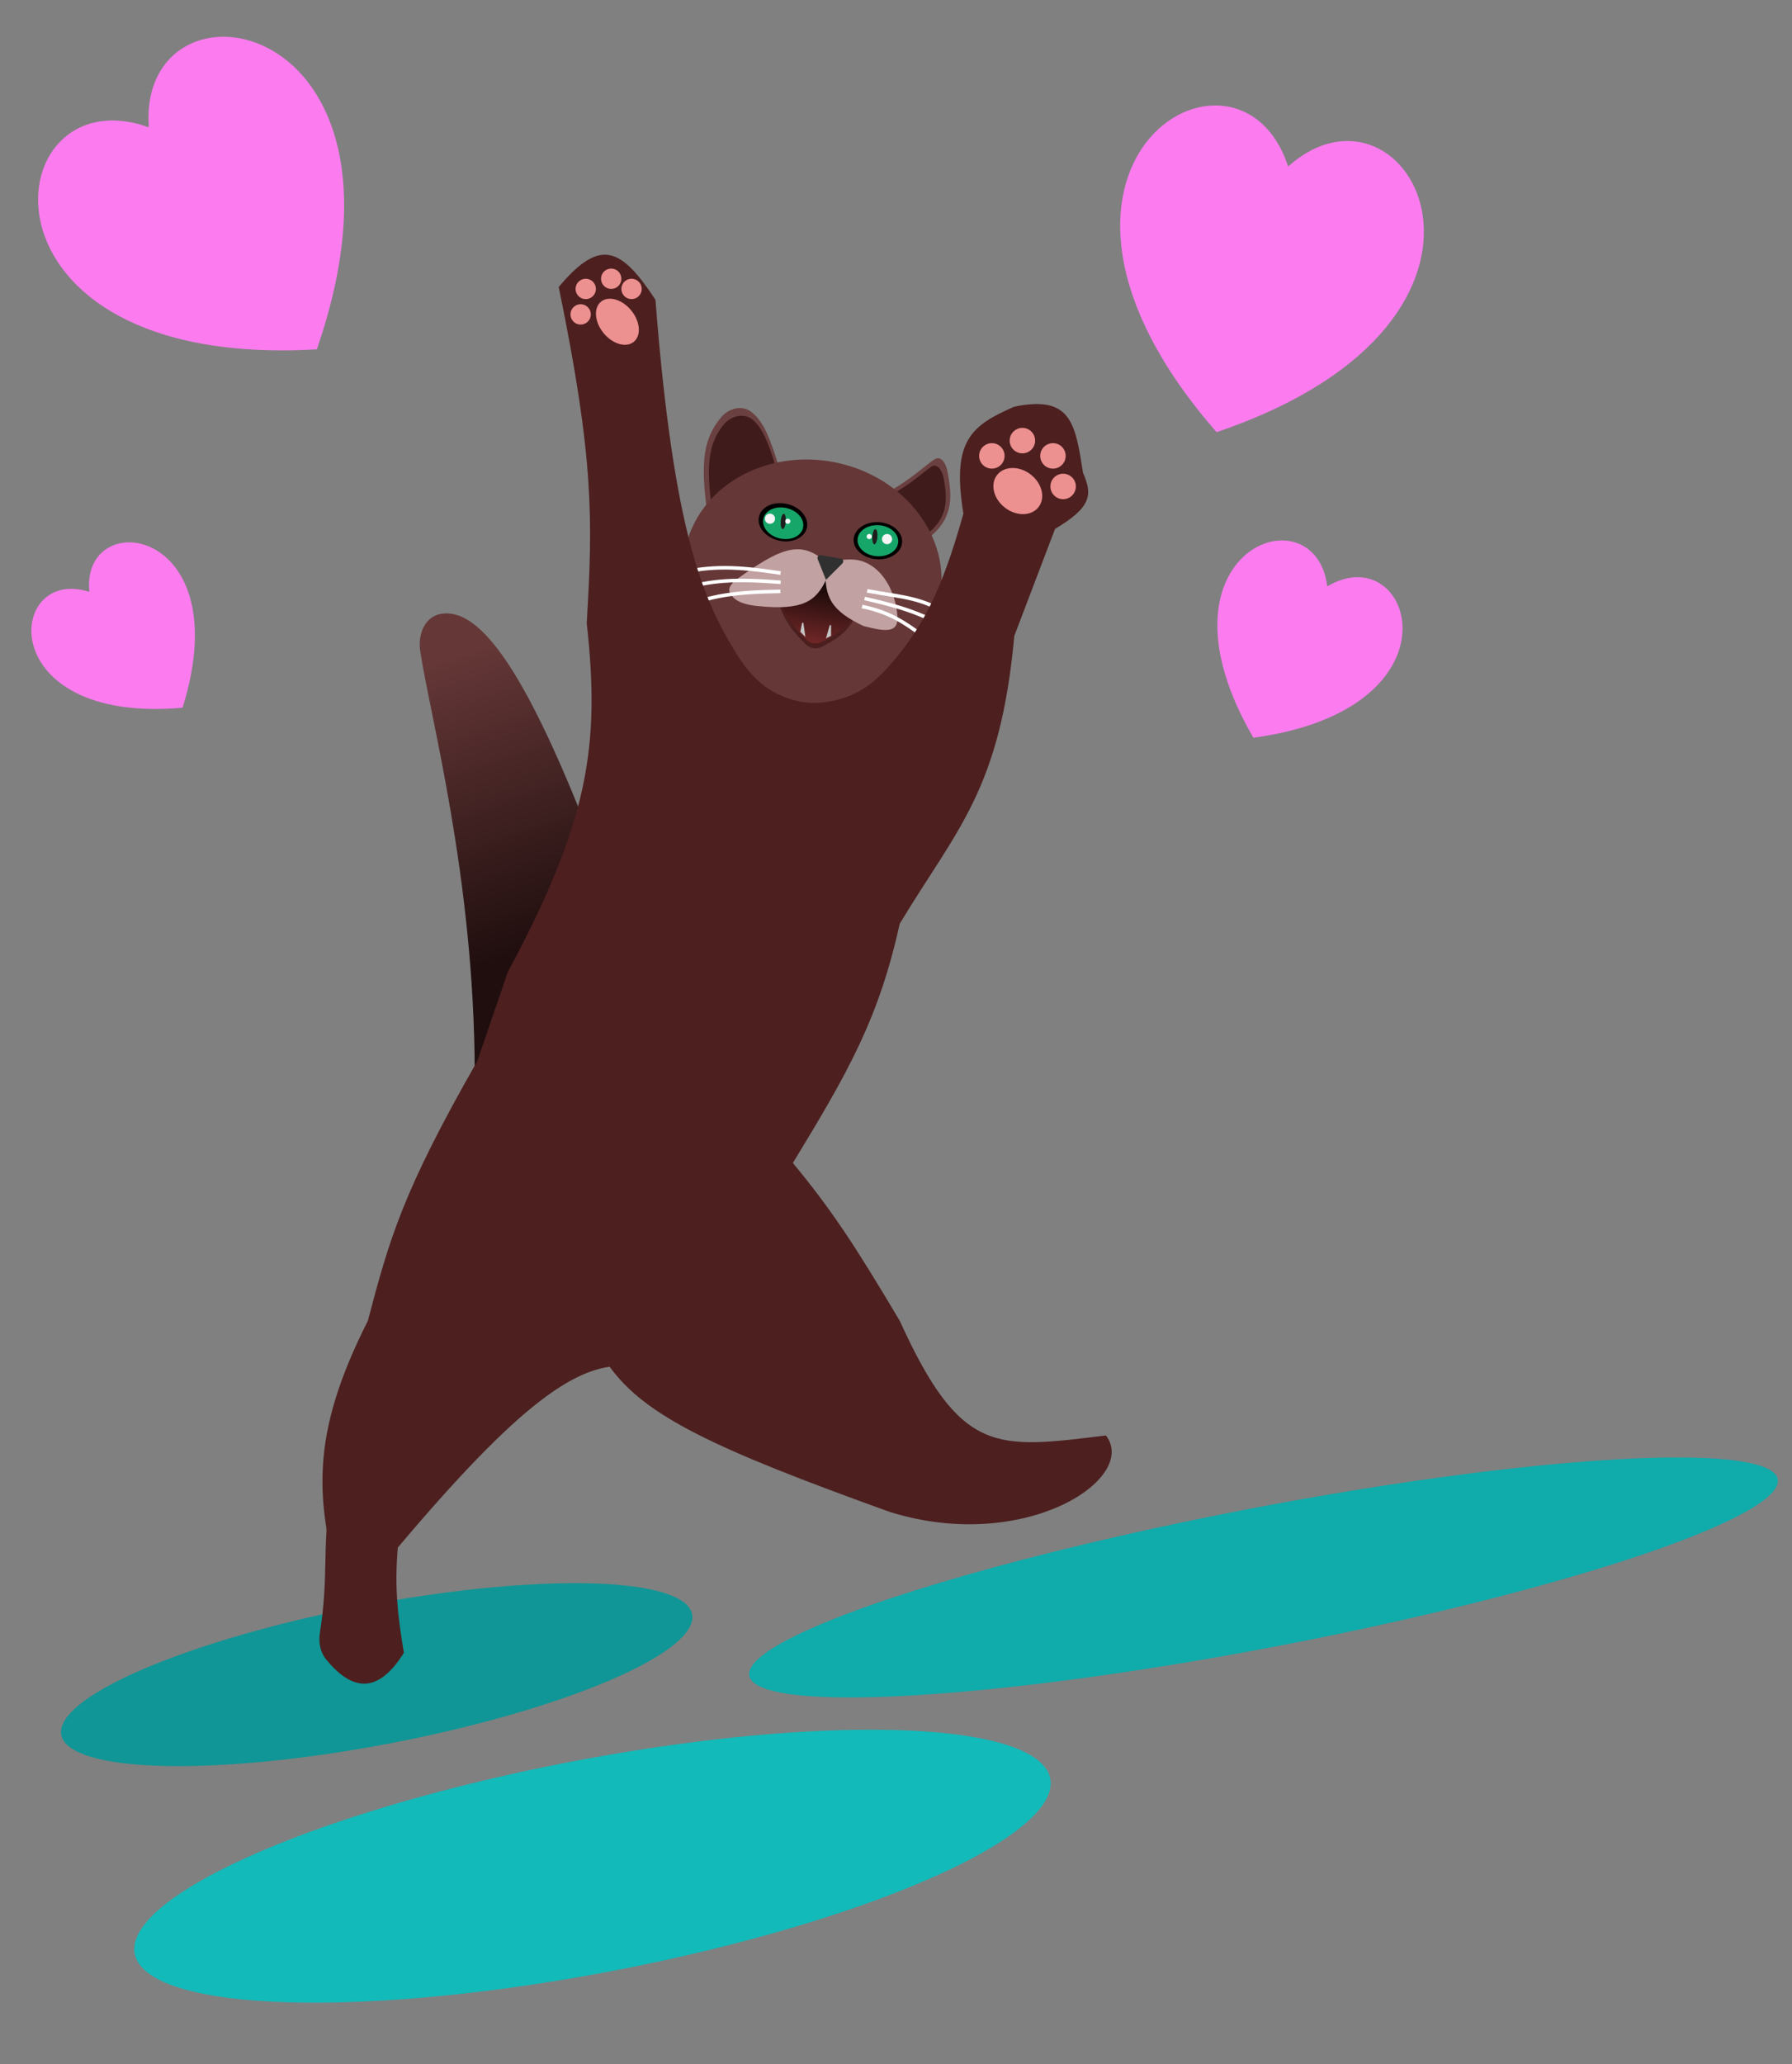 <svg width="251" height="289" viewBox="0 0 251 289" fill="none" xmlns="http://www.w3.org/2000/svg">
<rect x="0" y="0" width="251" height="289" fill="#808080" stroke="none"/>
<path d="M170.399 60.503C137.874 23.218 173.438 1.85 180.426 23.309C197.254 8.271 217.259 44.62 170.399 60.503Z" fill="#FC7CEF"/>
<path d="M175.562 103.283C160.346 77.1 184.2 68.389 185.907 82.096C197.767 75.013 205.567 99.18 175.562 103.283Z" fill="#FC7CEF"/>
<path d="M44.378 48.907C-5.617 51.811 -0.662 10.11 20.838 17.824C19.241 -4.963 60.725 1.57 44.378 48.907Z" fill="#FC7CEF"/>
<path d="M25.571 99.08C-1.067 101.425 0.915 79.088 12.513 82.864C11.299 70.727 33.544 73.554 25.571 99.08Z" fill="#FC7CEF"/>
<ellipse cx="82.988" cy="261.258" rx="14.927" ry="65.277" transform="rotate(79.183 82.988 261.258)" fill="#12BABA"/>
<ellipse cx="176.978" cy="220.839" rx="9.805" ry="73.328" transform="rotate(79.183 176.978 220.839)" fill="#10ABAB"/>
<ellipse cx="52.762" cy="234.442" rx="9.805" ry="44.984" transform="rotate(79.183 52.762 234.442)" fill="#109696"/>
<path d="M66.493 149.98C66.411 122.716 60.198 100.188 58.852 91.083C58.519 88.831 59.473 86.359 61.713 85.948C66.832 85.007 72.812 92.732 81.11 113.26L78.615 131.798L66.493 149.98Z" fill="url(#paint0_linear)"/>
<path d="M130.943 64.277C131.879 63.731 132.534 64.998 132.724 66.064C133.259 69.052 133.762 72.27 130.308 75.114L125.681 72.598L123.534 69.41C127.929 66.96 129.783 64.954 130.943 64.277Z" fill="#6B4040"/>
<path d="M130.413 65.351C131.313 64.751 131.994 65.934 132.183 67C132.629 69.525 132.958 72.224 130.051 74.616L126.045 72.437L124.186 69.677C127.762 67.684 129.395 66.03 130.413 65.351Z" fill="#401B1B"/>
<path d="M101.025 58.397C102.07 57.158 103.899 56.662 105.193 57.638C106.868 58.901 107.768 61.119 108.918 64.776L104.996 67.271L98.935 70.836C98.153 64.572 98.56 61.319 101.025 58.397Z" fill="#6B4040"/>
<path d="M101.315 59.495C102.329 58.224 104.2 57.72 105.438 58.774C106.803 59.936 107.581 61.895 108.561 65.025L105.046 67.271L99.614 70.48C98.932 64.992 99.259 62.072 101.315 59.495Z" fill="#401B1B"/>
<path d="M131.622 83.964C129.913 92.662 121.971 100.934 112.126 99C102.281 97.066 94.26 85.657 95.969 76.959C97.678 68.261 107.045 62.779 116.89 64.713C126.735 66.647 133.331 75.267 131.622 83.964Z" fill="#653737"/>
<path d="M115.995 79.57C115.603 83.144 116.548 84.37 120.034 85.744C119.1 88.068 117.675 89.265 115.053 90.572C114.34 90.927 113.481 90.796 112.908 90.243C110.2 87.628 109.655 86.102 108.847 83.951C113.148 83.603 115.229 82.626 115.995 79.57Z" fill="#4C1F1F"/>
<path d="M116.022 78.878C115.631 82.452 116.576 83.679 120.062 85.052C119.128 87.377 117.703 88.574 115.08 89.88C114.368 90.235 113.508 90.104 112.936 89.552C110.228 86.936 109.683 85.411 108.875 83.26C113.176 82.912 115.257 81.934 116.022 78.878Z" fill="url(#paint1_linear)"/>
<path d="M112.338 87.246C112.36 87.135 112.519 87.14 112.535 87.251L112.809 89.169L112.096 88.456L112.338 87.246Z" fill="#C4C4C4"/>
<path d="M116.208 87.565C116.24 87.454 116.404 87.477 116.404 87.593L116.404 89.018L115.691 89.374L116.208 87.565Z" fill="#C4C4C4"/>
<path d="M118.09 78.37C119.239 78.262 120.09 78.343 120.798 78.581C123.798 79.591 125.476 83.081 125.695 86.238C125.847 88.448 124.469 88.581 120.943 87.639C116.575 85.565 115.335 83.67 115.691 79.392L118.09 78.37Z" fill="#C1A1A1"/>
<path d="M103.295 81.027C109.162 76.801 111.909 75.758 115.059 78.174L115.772 81.027C114.297 84.239 112.409 85.448 106.277 84.862C104.781 84.719 103.051 84.404 102.297 83.105C101.932 82.474 102.202 81.863 103.295 81.027Z" fill="#C1A1A1"/>
<path d="M115.691 81.175L114.529 78.27C114.413 77.98 114.659 77.675 114.966 77.727L117.776 78.195C118.097 78.248 118.224 78.642 117.994 78.872L115.691 81.175Z" fill="#303030"/>
<path d="M109.337 80.222C102.935 79.263 99.775 79.22 95.077 80.222" stroke="white" stroke-width="0.5"/>
<path d="M109.345 81.519C102.891 81.018 99.736 81.2 95.121 82.534" stroke="white" stroke-width="0.5"/>
<path d="M109.309 82.79C102.836 82.889 99.712 83.363 95.241 85.12" stroke="white" stroke-width="0.5"/>
<path d="M134.292 86.996C129.537 83.577 126.923 83.719 121.458 82.718" stroke="white" stroke-width="0.5"/>
<path d="M134.649 89.135C129.553 85.869 126.188 84.967 121.102 83.787" stroke="white" stroke-width="0.5"/>
<path d="M132.866 91.63C127.937 88.287 126.102 86.005 120.745 84.91" stroke="white" stroke-width="0.5"/>
<path d="M78.258 40.177C84.089 33.236 86.982 34.655 91.805 41.959C94.381 75.04 98.575 84.016 103.072 91.396C104.558 93.834 106.501 96.062 109.098 97.248C112.11 98.622 114.687 98.735 117.902 97.797C120.266 97.107 122.329 95.648 123.992 93.831C129.177 88.164 131.884 82.789 134.942 71.906C133.264 61.67 136.026 59.572 142.072 56.932C150.051 55.297 150.603 59.263 151.698 66.201C153.077 69.31 152.818 71.036 147.777 74.045L142.072 89.018C140.095 110.625 134.065 115.996 126.03 129.303C123.079 142.554 118.953 149.844 111.057 162.814C116.482 169.362 119.81 174.45 126.03 184.917C134.617 203.806 139.548 202.822 154.907 200.96C159.541 207.021 143.448 217.556 124.604 211.655C100.05 202.819 90.411 198.268 85.388 191.335C77.943 192.386 68.276 200.96 48.668 225.203C43.577 210.107 43.634 200.571 51.52 184.917C54.555 173.408 56.408 166.818 66.85 148.554L71.128 136.076C82.329 115.167 84.121 104.641 82.18 87.235C83.035 72.848 83.227 64.302 78.258 40.177Z" fill="#4D1F1F"/>
<ellipse cx="109.662" cy="73.114" rx="3.441" ry="2.627" transform="rotate(13.285 109.662 73.114)" fill="black"/>
<ellipse cx="109.698" cy="73.254" rx="2.852" ry="2.177" transform="rotate(13.285 109.698 73.254)" fill="#17A66A"/>
<ellipse cx="122.964" cy="75.699" rx="3.401" ry="2.596" transform="rotate(3.929 122.964 75.699)" fill="black"/>
<ellipse cx="122.964" cy="75.699" rx="2.852" ry="2.177" transform="rotate(3.929 122.964 75.699)" fill="#17A66A"/>
<ellipse cx="109.707" cy="72.998" rx="0.357" ry="1.07" transform="rotate(4.131 109.707 72.998)" fill="#1E1E1E"/>
<circle cx="110.344" cy="72.975" r="0.357" fill="white"/>
<circle cx="107.848" cy="72.619" r="0.713" fill="#F5F5F5"/>
<ellipse cx="122.541" cy="75.137" rx="0.357" ry="1.07" transform="rotate(4.131 122.541 75.137)" fill="#1E1E1E"/>
<circle cx="121.752" cy="75.114" r="0.357" fill="white"/>
<circle cx="124.247" cy="75.471" r="0.713" fill="#F5F5F5"/>
<circle cx="138.927" cy="63.823" r="1.783" fill="#ED9090"/>
<circle cx="143.205" cy="61.684" r="1.783" fill="#ED9090"/>
<circle cx="147.483" cy="63.823" r="1.783" fill="#ED9090"/>
<circle cx="148.909" cy="68.101" r="1.783" fill="#ED9090"/>
<ellipse cx="142.56" cy="68.747" rx="3.671" ry="2.941" transform="rotate(37.476 142.56 68.747)" fill="#ED9090"/>
<circle cx="82.042" cy="40.45" r="1.426" transform="rotate(-29.028 82.042 40.45)" fill="#ED9090"/>
<circle cx="85.608" cy="39.024" r="1.426" transform="rotate(-29.028 85.608 39.024)" fill="#ED9090"/>
<circle cx="88.46" cy="40.45" r="1.426" transform="rotate(-29.028 88.46 40.45)" fill="#ED9090"/>
<circle cx="81.329" cy="44.015" r="1.426" transform="rotate(-29.028 81.329 44.015)" fill="#ED9090"/>
<ellipse cx="86.477" cy="45.044" rx="3.628" ry="2.503" transform="rotate(50.752 86.477 45.044)" fill="#ED9090"/>
<path d="M46.236 209.633L56.218 212.129C55.218 219.786 55.274 223.723 56.574 231.38C53.33 236.571 49.791 237.333 45.687 232.324C44.849 231.301 44.598 229.935 44.802 228.628C46.068 220.518 45.104 217.085 46.236 209.633Z" fill="#4D1F1F"/>
<defs>
<linearGradient id="paint0_linear" x1="77.965" y1="131.559" x2="64.417" y2="91.63" gradientUnits="userSpaceOnUse">
<stop stop-color="#200E0E"/>
<stop offset="1" stop-color="#653737"/>
</linearGradient>
<linearGradient id="paint1_linear" x1="116.823" y1="80.222" x2="115.041" y2="90.561" gradientUnits="userSpaceOnUse">
<stop stop-color="#010101"/>
<stop offset="1" stop-color="#752828"/>
</linearGradient>
</defs>
</svg>
